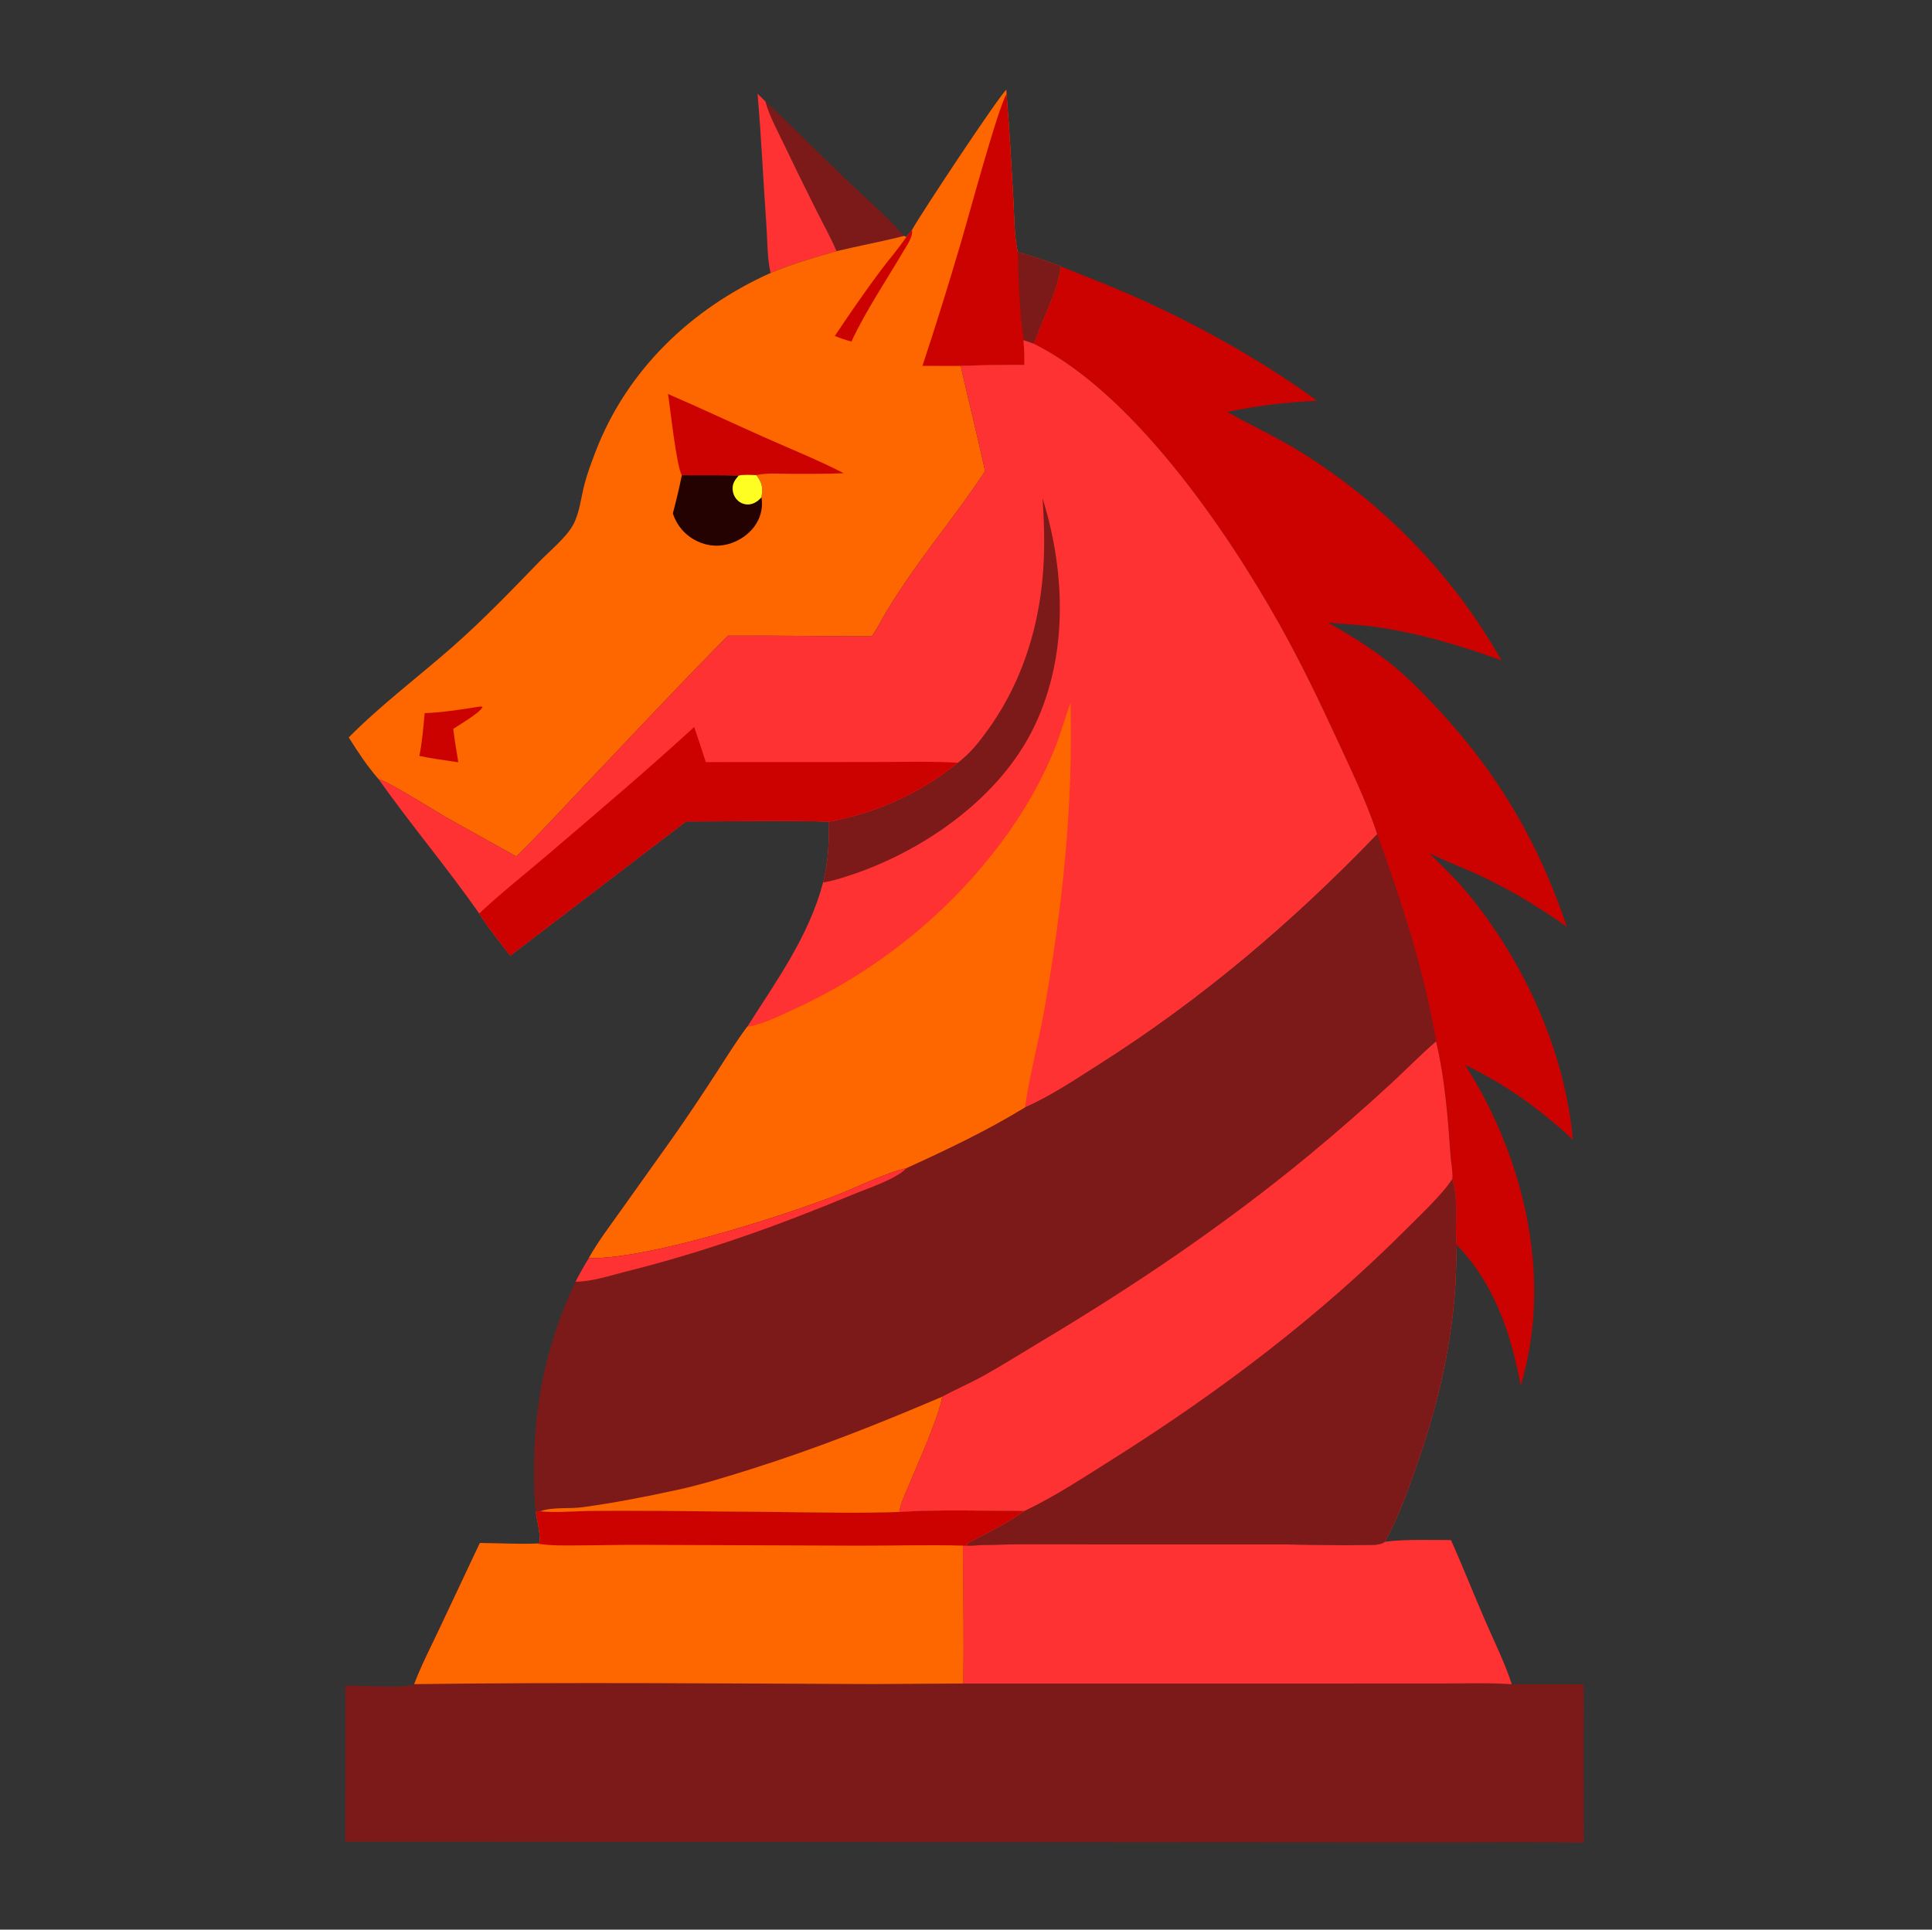 <?xml version="1.0" encoding="utf-8" ?>
<svg xmlns="http://www.w3.org/2000/svg" xmlns:xlink="http://www.w3.org/1999/xlink" width="1024" height="1023">
	<rect width="100%" height="100%" fill="#333333" stroke="none"/>
	<path fill="#7B1A19" d="M405.624 53.684C420.334 67.382 434.378 81.667 448.869 95.572C458.656 104.964 470.417 114.904 479.145 125.077C467.309 128.08 455.273 130.31 443.392 133.141C440.245 125.845 436.304 118.749 432.738 111.642C426.807 99.821 420.975 87.966 415.282 76.027C411.871 68.875 407.697 61.35 405.624 53.684Z"/>
	<path fill="#FE3232" d="M401.512 49.709L405.624 53.684C407.697 61.35 411.871 68.875 415.282 76.027C420.975 87.966 426.807 99.821 432.738 111.642C436.304 118.749 440.245 125.845 443.392 133.141C431.592 136.543 419.759 139.937 408.422 144.707C406.574 136.728 406.749 126.685 406.146 118.385C404.487 95.517 403.531 72.541 401.512 49.709Z"/>
	<path fill="#CC0200" d="M562.213 141.226C576.044 146.841 589.95 152.124 603.573 158.247C636.247 172.933 669.059 191.387 698.074 212.441C681.813 213.179 666.34 215.096 650.397 218.382C663.334 225.643 676.67 231.78 689.332 239.614C733.083 266.683 770.496 305.125 795.716 350.008C773.235 341.985 751.193 335.332 727.478 332.15C719.628 331.097 711.767 330.863 703.92 330.009C714.948 336.499 725.822 342.947 735.892 350.888C746.05 358.899 754.975 368.129 763.723 377.629C794.802 411.383 815.915 447.861 830.444 491.308C815.208 480.621 800.883 471.857 784.003 463.98C775.264 459.903 765.996 456.569 757.436 452.207C764.554 459.187 771.667 466.086 778.027 473.778C807.788 509.768 829.48 557.452 833.649 604.174C816.624 588.284 797.663 574.586 776.564 564.592C805.7 610.216 821.029 669.002 809.066 722.691C808.166 726.729 807.143 730.762 806.054 734.753C800.927 707.11 792.105 680.651 772.097 659.998C770.793 648.219 773.328 636.586 769.793 624.909C770.121 621.454 769.086 616.385 768.832 612.774C767.403 592.445 765.835 571.992 761.142 552.116C754.551 513.974 742.971 478.635 729.903 442.351C729.685 441.541 729.448 440.748 729.179 439.953C723.66 423.689 715.95 407.814 708.765 392.216C699.057 371.139 688.796 349.899 677.405 329.677C649.629 280.367 600.197 208.127 548.055 182.295C552.45 168.831 560.334 155.412 562.213 141.226Z"/>
	<path fill="#FE6600" d="M483.319 122.022C487.163 114.65 530.587 49.178 533.399 47.605L533.484 49.925C535.091 68.507 535.978 87.191 537.106 105.811C537.659 114.952 537.448 124.639 539.426 133.606C547.049 135.95 554.827 138.197 562.213 141.226C560.334 155.412 552.45 168.831 548.055 182.295L542.549 180.368C542.773 184.725 543.015 189.072 542.996 193.436C531.711 193.401 520.479 193.555 509.202 194.002C513.381 212.62 518.038 231.133 522.139 249.764C509.875 268.432 495.775 285.704 483.022 304.013C478.41 310.634 473.959 317.381 469.795 324.294C467.21 328.588 464.919 333.16 462.136 337.319C436.708 337.391 411.261 336.814 385.843 336.99C360.092 362.967 335.098 389.8 309.89 416.305C297.908 428.904 286.122 441.93 273.639 454.028L237.002 433.583C231.246 430.296 205.27 413.937 200.646 413.05C194.63 406.177 189.688 398.653 184.84 390.942C201.71 373.881 221.44 359.061 239.474 343.237C255.827 328.888 270.627 313.491 285.73 297.882C291.161 292.269 300.099 285.013 303.778 278.219C307.258 271.791 307.971 263.548 309.832 256.521C311.326 250.88 313.418 245.331 315.492 239.882C332.078 196.295 366.314 163.615 408.422 144.707C419.759 139.937 431.592 136.543 443.392 133.141C455.273 130.31 467.309 128.08 479.145 125.077L480.413 125.568L483.319 122.022Z"/>
	<path fill="#CC0200" d="M483.319 122.022C484.14 125.195 480.552 130.281 478.912 133.064C469.628 148.819 459.035 164.517 451.27 181.08C448.24 180.233 445.372 179.338 442.479 178.093C450.14 166.586 457.994 155.222 466.245 144.129C470.851 137.937 476.128 131.952 480.413 125.568L483.319 122.022Z"/>
	<path fill="#CC0200" d="M253.698 374.673C254.693 374.534 254.836 374.381 255.787 374.815C254.125 378.108 243.644 384.099 240.232 386.422C240.939 392.35 241.966 398.239 242.919 404.131L230.99 402.34C228.058 401.89 225.164 401.356 222.26 400.748C223.798 393.308 224.373 385.615 225.085 378.063C234.74 377.685 244.174 376.189 253.698 374.673Z"/>
	<path fill="#230201" d="M391.569 252.061C394.463 251.419 397.939 251.64 400.885 251.87C403.627 255.638 404.459 257.889 403.739 262.552L403.622 263.274C403.603 263.397 403.588 263.52 403.57 263.643C404.253 267.72 403.746 271.682 402 275.446C399.284 281.303 393.949 285.651 387.945 287.829C381.76 290.073 375.29 289.736 369.376 286.845C363.147 283.799 358.8 278.752 356.613 272.219C358.388 265.483 360.038 258.778 361.385 251.943C371.438 251.957 381.52 251.857 391.569 252.061Z"/>
	<path fill="#FEFE23" d="M391.569 252.061C394.463 251.419 397.939 251.64 400.885 251.87C403.627 255.638 404.459 257.889 403.739 262.552L403.622 263.274C403.603 263.397 403.588 263.52 403.57 263.643C401.934 265.572 399.684 267.149 397.11 267.405C394.993 267.616 392.883 266.947 391.273 265.557C389.485 264.014 388.481 261.878 388.32 259.528C388.1 256.316 389.547 254.379 391.569 252.061Z"/>
	<path fill="#CC0200" d="M354.053 208.865C371.217 216.308 388.142 224.276 405.233 231.878C419.258 238.116 433.564 243.847 447.211 250.887C437.817 251.282 428.442 251.216 419.042 251.203C413.357 251.196 406.421 250.597 400.885 251.87C397.939 251.64 394.463 251.419 391.569 252.061C381.52 251.857 371.438 251.957 361.385 251.943C358.532 247.362 355.234 216.209 354.053 208.865Z"/>
	<path fill="#CC0200" d="M533.484 49.925C535.091 68.507 535.978 87.191 537.106 105.811C537.659 114.952 537.448 124.639 539.426 133.606C547.049 135.95 554.827 138.197 562.213 141.226C560.334 155.412 552.45 168.831 548.055 182.295L542.549 180.368C542.773 184.725 543.015 189.072 542.996 193.436C531.711 193.401 520.479 193.555 509.202 194.002L488.924 193.954C496.18 172.044 503.006 149.979 509.538 127.843C512.961 116.243 529.22 56.205 533.484 49.925Z"/>
	<path fill="#7B1A19" d="M539.426 133.606C547.049 135.95 554.827 138.197 562.213 141.226C560.334 155.412 552.45 168.831 548.055 182.295L542.549 180.368C540.202 165.07 539.89 149.07 539.426 133.606Z"/>
	<path fill="#7B1A19" d="M286.365 801.182C294.385 802.097 302.953 801.173 311.027 801.051C323.8 800.859 336.6 800.94 349.375 801L417.471 801.624C437.255 801.877 456.979 802.293 476.761 801.526C498.714 800.183 521.024 800.996 543.023 801.006C533.475 807.882 522.966 812.811 512.629 818.322C512.695 819.271 512.524 818.926 512.904 819.446C535.06 818.316 557.498 818.774 579.688 818.76L681.401 818.775C694.862 818.809 708.367 819.474 721.82 819.08C725.202 818.981 731.252 819.539 733.948 817.401C743.87 815.957 758.689 816.456 769.063 816.479C775.325 830.54 780.974 844.865 787.086 858.99C791.918 870.157 797.503 881.299 801.27 892.877L839.264 892.916C839.694 902.185 839.339 911.648 839.363 920.938L839.437 976.948C813.709 976.44 787.907 976.785 762.173 976.759L619.444 976.658L182.997 976.364L183.045 893.62C188.865 893.472 216.345 895.254 219.501 892.846C223.305 882.844 228.242 873.301 232.809 863.636L254.318 817.991C264.438 818.091 274.407 818.685 284.54 818.296L285.991 817.883C286.643 813.973 284.612 805.88 283.967 801.551L286.365 801.182Z"/>
	<path fill="#FE3232" d="M733.948 817.401C743.87 815.957 758.689 816.456 769.063 816.479C775.325 830.54 780.974 844.865 787.086 858.99C791.918 870.157 797.503 881.299 801.27 892.877C789.07 892.062 776.619 892.489 764.388 892.495L703.255 892.509L510.48 892.506C511.042 868.2 510.392 843.737 510.382 819.399L512.904 819.446C535.06 818.316 557.498 818.774 579.688 818.76L681.401 818.775C694.862 818.809 708.367 819.474 721.82 819.08C725.202 818.981 731.252 819.539 733.948 817.401Z"/>
	<path fill="#FE6600" d="M286.365 801.182C294.385 802.097 302.953 801.173 311.027 801.051C323.8 800.859 336.6 800.94 349.375 801L417.471 801.624C437.255 801.877 456.979 802.293 476.761 801.526C498.714 800.183 521.024 800.996 543.023 801.006C533.475 807.882 522.966 812.811 512.629 818.322C512.695 819.271 512.524 818.926 512.904 819.446L510.382 819.399C510.392 843.737 511.042 868.2 510.48 892.506L462.497 892.799C381.525 892.502 300.448 891.762 219.501 892.846C223.305 882.844 228.242 873.301 232.809 863.636L254.318 817.991C264.438 818.091 274.407 818.685 284.54 818.296L285.991 817.883C286.643 813.973 284.612 805.88 283.967 801.551L286.365 801.182Z"/>
	<path fill="#CC0200" d="M286.365 801.182C294.385 802.097 302.953 801.173 311.027 801.051C323.8 800.859 336.6 800.94 349.375 801L417.471 801.624C437.255 801.877 456.979 802.293 476.761 801.526C498.714 800.183 521.024 800.996 543.023 801.006C533.475 807.882 522.966 812.811 512.629 818.322C512.695 819.271 512.524 818.926 512.904 819.446L510.382 819.399C492.235 818.926 474.143 819.424 456 819.432L341.372 819.002C329.88 818.911 318.382 819.241 306.888 819.278C299.407 819.302 291.942 819.57 284.54 818.296L285.991 817.883C286.643 813.973 284.612 805.88 283.967 801.551L286.365 801.182Z"/>
	<path fill="#FE3232" d="M542.549 180.368L548.055 182.295C600.197 208.127 649.629 280.367 677.405 329.677C688.796 349.899 699.057 371.139 708.765 392.216C715.95 407.814 723.66 423.689 729.179 439.953C729.448 440.748 729.685 441.541 729.903 442.351C685.052 488.923 637.217 529.6 582.571 564.316C569.778 572.443 557.121 580.98 543.235 587.154C523.273 599.409 501.804 609.576 480.515 619.297C469.072 621.836 453.186 629.952 441.644 634.32C411.358 645.782 342.86 667.659 312.085 667.01C316.835 658.463 322.994 650.382 328.655 642.413L357.08 602.489C364.584 591.757 371.895 580.814 379.026 569.83C384.597 561.252 389.948 552.53 396.069 544.327C411.727 519.616 428.614 496.551 436.269 467.824C438.968 457.351 439.441 446.401 439.388 435.637C414.216 434.794 388.797 435.575 363.595 435.493L270.429 506.647C264.907 499.377 258.784 492.039 254 484.283C236.958 459.947 217.785 437.257 200.646 413.05C205.27 413.937 231.246 430.296 237.002 433.583L273.639 454.028C286.122 441.93 297.908 428.904 309.89 416.305C335.098 389.8 360.092 362.967 385.843 336.99C411.261 336.814 436.708 337.391 462.136 337.319C464.919 333.16 467.21 328.588 469.795 324.294C473.959 317.381 478.41 310.634 483.022 304.013C495.775 285.704 509.875 268.432 522.139 249.764C518.038 231.133 513.381 212.62 509.202 194.002C520.479 193.555 531.711 193.401 542.996 193.436C543.015 189.072 542.773 184.725 542.549 180.368Z"/>
	<path fill="#7B1A19" d="M507.649 404.375C514.052 399.544 518.7 393.687 523.376 387.236C538.826 365.92 547.89 341.367 551.55 315.393C553.961 298.284 553.788 281.338 552.564 264.141C565.088 304.245 566.333 350.343 546.529 388.441C527.436 425.174 486.987 452.577 448.182 464.802C444.347 466.01 440.243 467.269 436.269 467.824C438.968 457.351 439.441 446.401 439.388 435.637C464.654 430.949 487.66 420.52 507.649 404.375Z"/>
	<path fill="#CC0200" d="M367.935 385.424C370.072 391.596 372.086 397.804 374.086 404.021L461.936 403.983C477.109 404.01 492.506 403.455 507.649 404.375C487.66 420.52 464.654 430.949 439.388 435.637C414.216 434.794 388.797 435.575 363.595 435.493L270.429 506.647C264.907 499.377 258.784 492.039 254 484.283C265.518 473.417 278.149 463.513 290.194 453.227C316.34 430.898 342.584 408.658 367.935 385.424Z"/>
	<path fill="#FE6600" d="M567.419 372.394C568.734 428.306 563.311 478.659 553.817 533.577C550.728 551.451 545.799 569.241 543.235 587.154C523.273 599.409 501.804 609.576 480.515 619.297C469.072 621.836 453.186 629.952 441.644 634.32C411.358 645.782 342.86 667.659 312.085 667.01C316.835 658.463 322.994 650.382 328.655 642.413L357.08 602.489C364.584 591.757 371.895 580.814 379.026 569.83C384.597 561.252 389.948 552.53 396.069 544.327C404.167 543.15 412.967 538.6 420.418 535.224C463.637 515.64 502.279 484.698 530.687 446.661C542.501 430.842 552.847 412.954 559.937 394.505C562.73 387.236 564.746 379.698 567.419 372.394Z"/>
	<path fill="#7B1A19" d="M543.235 587.154C557.121 580.98 569.778 572.443 582.571 564.316C637.217 529.6 685.052 488.923 729.903 442.351C742.971 478.635 754.551 513.974 761.142 552.116C765.835 571.992 767.403 592.445 768.832 612.774C769.086 616.385 770.121 621.454 769.793 624.909C773.328 636.586 770.793 648.219 772.097 659.998C771.789 668.146 771.802 676.263 771.185 684.401C768.703 717.162 761.097 748.111 750.119 779.015C745.519 791.967 740.647 805.358 733.948 817.401C731.252 819.539 725.202 818.981 721.82 819.08C708.367 819.474 694.862 818.809 681.401 818.775L579.688 818.76C557.498 818.774 535.06 818.316 512.904 819.446C512.524 818.926 512.695 819.271 512.629 818.322C522.966 812.811 533.475 807.882 543.023 801.006C521.024 800.996 498.714 800.183 476.761 801.526C456.979 802.293 437.255 801.877 417.471 801.624L349.375 801C336.6 800.94 323.8 800.859 311.027 801.051C302.953 801.173 294.385 802.097 286.365 801.182L283.967 801.551C282.955 793.643 283.017 785.375 283.053 777.412C283.207 742.944 290.134 710.594 305.037 679.491C307.252 675.225 309.547 671.097 312.085 667.01C342.86 667.659 411.358 645.782 441.644 634.32C453.186 629.952 469.072 621.836 480.515 619.297C501.804 609.576 523.273 599.409 543.235 587.154Z"/>
	<path fill="#FE3232" d="M312.085 667.01C342.86 667.659 411.358 645.782 441.644 634.32C453.186 629.952 469.072 621.836 480.515 619.297C474.237 625.459 460.398 629.779 452.11 633.234C412.761 649.639 373.342 663.748 331.924 674.073C323.369 676.206 313.855 679.475 305.037 679.491C307.252 675.225 309.547 671.097 312.085 667.01Z"/>
	<path fill="#FE6600" d="M499.35 740.467C497.786 750.99 486.319 776.15 481.813 787.188C480.014 791.595 477.282 796.81 476.761 801.526C456.979 802.293 437.255 801.877 417.471 801.624L349.375 801C336.6 800.94 323.8 800.859 311.027 801.051C302.953 801.173 294.385 802.097 286.365 801.182C293.054 798.799 301.694 800.007 308.756 799.045C325.588 796.753 342.314 793.481 358.906 789.869C372.364 786.939 385.503 782.814 398.625 778.669C433.021 767.803 466.2 754.662 499.35 740.467Z"/>
	<path fill="#FE3232" d="M499.35 740.467C506.651 736.509 514.331 733.26 521.606 729.189C531.838 723.465 541.782 717.157 551.849 711.144C601.478 681.499 649.284 649.204 693.893 612.356C708.911 599.952 723.57 587.103 737.882 573.891C745.684 566.689 753.093 559.044 761.142 552.116C765.835 571.992 767.403 592.445 768.832 612.774C769.086 616.385 770.121 621.454 769.793 624.909C773.328 636.586 770.793 648.219 772.097 659.998C771.789 668.146 771.802 676.263 771.185 684.401C768.703 717.162 761.097 748.111 750.119 779.015C745.519 791.967 740.647 805.358 733.948 817.401C731.252 819.539 725.202 818.981 721.82 819.08C708.367 819.474 694.862 818.809 681.401 818.775L579.688 818.76C557.498 818.774 535.06 818.316 512.904 819.446C512.524 818.926 512.695 819.271 512.629 818.322C522.966 812.811 533.475 807.882 543.023 801.006C521.024 800.996 498.714 800.183 476.761 801.526C477.282 796.81 480.014 791.595 481.813 787.188C486.319 776.15 497.786 750.99 499.35 740.467Z"/>
	<path fill="#7B1A19" d="M769.793 624.909C773.328 636.586 770.793 648.219 772.097 659.998C771.789 668.146 771.802 676.263 771.185 684.401C768.703 717.162 761.097 748.111 750.119 779.015C745.519 791.967 740.647 805.358 733.948 817.401C731.252 819.539 725.202 818.981 721.82 819.08C708.367 819.474 694.862 818.809 681.401 818.775L579.688 818.76C557.498 818.774 535.06 818.316 512.904 819.446C512.524 818.926 512.695 819.271 512.629 818.322C522.966 812.811 533.475 807.882 543.023 801.006C559.186 793.305 574.914 782.929 590.06 773.376C646.154 737.995 699.111 698.009 745.972 650.991C752.736 644.205 764.991 632.674 769.793 624.909Z"/>
</svg>
